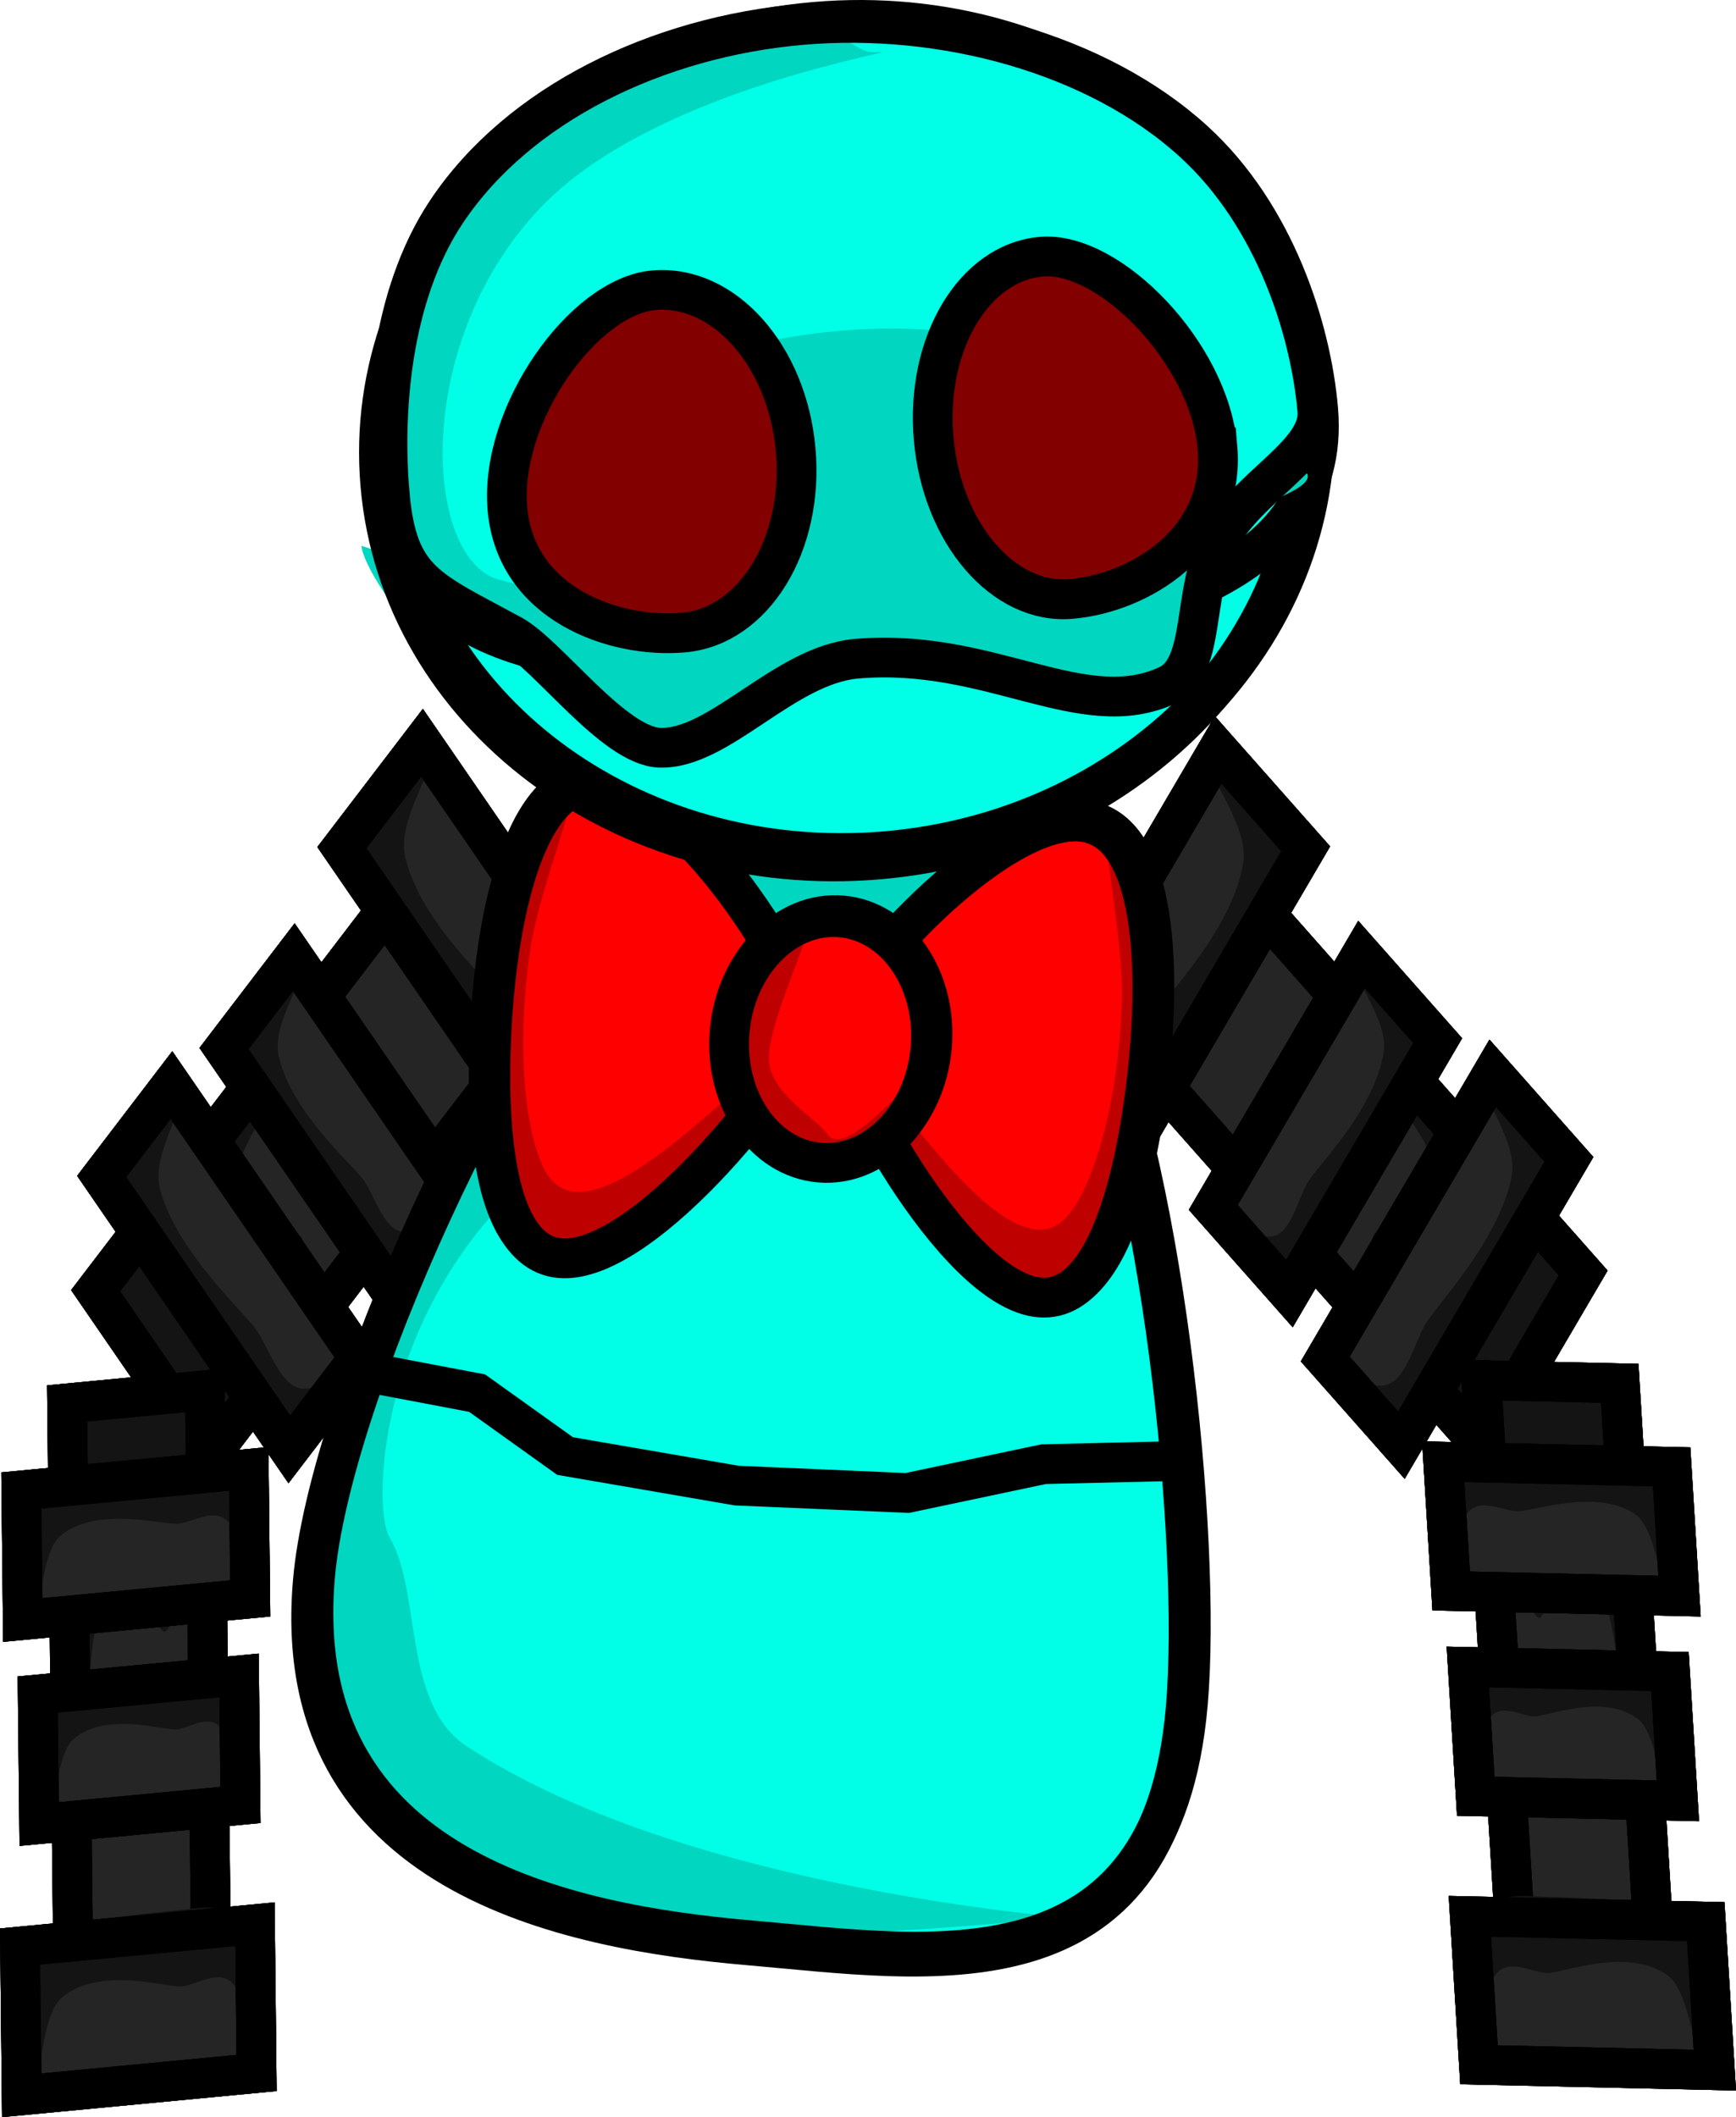 <svg version="1.1" xmlns="http://www.w3.org/2000/svg" xmlns:xlink="http://www.w3.org/1999/xlink" width="305.596" height="372.608" viewBox="0,0,305.596,372.608"><g transform="translate(62.082,-42.38)"><g data-paper-data="{&quot;isPaintingLayer&quot;:true}" fill-rule="nonzero" stroke-width="7" stroke-linejoin="miter" stroke-miterlimit="10" stroke-dasharray="" stroke-dashoffset="0" style="mix-blend-mode: normal"><g data-paper-data="{&quot;index&quot;:null}" stroke-linecap="butt"><g data-paper-data="{&quot;index&quot;:null}"><g><g><path d="M198.743,296.876l-66.229,-74.856l17.863,-30.462l66.229,74.856z" fill="#252525" stroke="#000000"/><path d="M198.743,296.876l-66.229,-74.856l17.863,-30.462l66.229,74.856z" fill="#252525" stroke="#000000"/><path d="M137.403,227.217c-4.814,-5.441 23.713,25.957 35.503,36.182c11.245,9.752 5.64,-1.714 6.867,-3.805c1.192,-2.033 19.136,3.899 9.116,-15.724c-6.084,-11.916 -44.249,-54.558 -40.091,-52.823c3.422,1.428 65.019,72.577 67.25,75.098c2.664,3.011 -0.496,1.079 -1.48,3.48c-2.491,6.076 -9.789,14.945 -11.589,18.015c-1.614,2.753 9.48,21.19 -12.266,-0.327c-12.09,-11.963 -49.949,-56.297 -53.309,-60.096z" fill="#141414" stroke="none"/><path d="M198.743,296.876l-66.229,-74.856l17.863,-30.462l66.229,74.856z" fill="none" stroke="#000000"/><path d="M198.743,296.876l-66.229,-74.856l17.863,-30.462l66.229,74.856z" fill="none" stroke="#000000"/></g><g><path d="M164.902,270.038l-13.409,-15.156l26.098,-44.505l13.409,15.156z" fill="#252525" stroke="#000000"/><path d="M164.902,270.038l-13.409,-15.156l26.098,-44.505l13.409,15.156z" fill="#252525" stroke="#000000"/><path d="M152.628,255.686c-0.975,-1.102 5.176,4.616 8.939,4.34c3.589,-0.264 4.732,-6.469 6.524,-9.524c1.742,-2.97 11.743,-12.63 13.398,-22.883c1.005,-6.226 -6.942,-14.486 -4.784,-16.379c1.776,-1.558 13.569,14.005 14.021,14.515c1.904,2.152 -12.068,26.284 -15.738,32.542c-2.358,4.022 -5.735,11.479 -11.496,9.439c-3.203,-1.134 -10.183,-11.279 -10.863,-12.048z" fill="#141414" stroke="none"/><path d="M164.902,270.038l-13.409,-15.156l26.098,-44.505l13.409,15.156z" fill="none" stroke="#000000"/><path d="M164.902,270.038l-13.409,-15.156l26.098,-44.505l13.409,15.156z" fill="none" stroke="#000000"/></g><g><path d="M184.615,296.716l-13.409,-15.156l29.485,-50.282l13.409,15.156z" fill="#252525" stroke="#000000"/><path d="M184.615,296.716l-13.409,-15.156l29.485,-50.282l13.409,15.156z" fill="#252525" stroke="#000000"/><path d="M172.362,282.326c-0.975,-1.102 5.233,4.52 9.203,3.89c3.787,-0.601 5.273,-7.392 7.297,-10.843c1.968,-3.356 12.929,-14.652 15.138,-25.852c1.342,-6.801 -6.638,-15.005 -4.282,-17.236c1.939,-1.836 13.63,13.901 14.082,14.411c1.904,2.152 -13.896,29.401 -18.042,36.471c-2.665,4.544 -6.557,12.881 -12.522,11.19c-3.317,-0.94 -10.194,-11.261 -10.874,-12.03z" fill="#141414" stroke="none"/><path d="M184.615,296.716l-13.409,-15.156l29.485,-50.282l13.409,15.156z" fill="none" stroke="#000000"/><path d="M184.615,296.716l-13.409,-15.156l29.485,-50.282l13.409,15.156z" fill="none" stroke="#000000"/></g></g><g><path d="M137.306,243.696l-15.401,-17.407l30.453,-51.932l15.401,17.407z" fill="#252525" stroke="#000000"/><path d="M137.306,243.696l-15.401,-17.407l30.453,-51.932l15.401,17.407z" fill="#252525" stroke="#000000"/><path d="M133.516,232.127c4.15,-0.351 5.511,-7.561 7.602,-11.125c2.032,-3.466 13.655,-14.791 15.634,-26.702c1.201,-7.233 -7.93,-16.711 -5.423,-18.933c2.063,-1.829 15.593,16.07 16.112,16.656c2.187,2.472 -14.119,30.629 -18.401,37.931c-2.752,4.693 -6.703,13.382 -13.348,11.088c-3.695,-1.275 -11.697,-12.952 -12.478,-13.835c-1.119,-1.265 5.953,5.288 10.304,4.921z" fill="#141414" stroke="none"/><path d="M137.306,243.696l-15.401,-17.407l30.453,-51.932l15.401,17.407z" fill="none" stroke="#000000"/><path d="M137.306,243.696l-15.401,-17.407l30.453,-51.932l15.401,17.407z" fill="none" stroke="#000000"/></g></g><g data-paper-data="{&quot;index&quot;:null}"><g><g><path d="M223.045,285.837l6.889,112.392l-24.355,-0.55l-6.889,-112.392z" fill="#252525" stroke="#000000"/><path d="M223.045,285.837l6.889,112.392l-24.355,-0.55l-6.889,-112.392z" fill="#252525" stroke="#000000"/><path d="M205.24,389.583c-0.35,-5.703 -5.087,-70.891 -5.464,-90.371c-0.678,-35.037 3.528,-12.616 5.729,-12.567c2.455,0.055 10.554,-1.899 14.896,-0.709c1.716,0.47 2.236,-3.893 2.513,0.628c0.232,3.786 7.43,109.248 6.524,113.568c-1.102,5.25 -4.816,-59.215 -8.057,-72.611c-5.337,-22.059 -10.896,-0.352 -12.521,-0.389c-1.672,-0.038 -4.91,-12.675 -5.271,4.605c-0.378,18.118 2.152,66.014 1.651,57.845z" fill="#141414" stroke="none"/><path d="M223.045,285.837l6.889,112.392l-24.355,-0.55l-6.889,-112.392z" fill="none" stroke="#000000"/><path d="M223.045,285.837l6.889,112.392l-24.355,-0.55l-6.889,-112.392z" fill="none" stroke="#000000"/></g><g><path d="M231.887,336.566l1.395,22.756l-35.582,-0.804l-1.395,-22.756z" fill="#252525" stroke="#000000"/><path d="M231.887,336.566l1.395,22.756l-35.582,-0.804l-1.395,-22.756z" fill="#252525" stroke="#000000"/><path d="M199.883,345.226c-1.953,3.626 -1.952,13.312 -2.053,11.658c-0.071,-1.155 -1.964,-14.374 -1.011,-18.295c1.715,-7.052 7.197,-5.913 10.413,-5.84c5.003,0.113 24.211,0.728 24.409,3.96c0.047,0.767 2.43,22.14 0.769,22.982c-2.018,1.022 -2.471,-12.023 -6.176,-14.804c-6.102,-4.58 -15.91,-0.381 -18.285,-0.434c-2.442,-0.055 -6.203,-2.684 -8.066,0.774z" fill="#141414" stroke="none"/><path d="M231.887,336.566l1.395,22.756l-35.582,-0.804l-1.395,-22.756z" fill="none" stroke="#000000"/><path d="M231.887,336.566l1.395,22.756l-35.582,-0.804l-1.395,-22.756z" fill="none" stroke="#000000"/></g><g><path d="M232.179,300.539l1.395,22.756l-40.2,-0.908l-1.395,-22.756z" fill="#252525" stroke="#000000"/><path d="M232.179,300.539l1.395,22.756l-40.2,-0.908l-1.395,-22.756z" fill="#252525" stroke="#000000"/><path d="M193.533,320.753c-0.071,-1.155 -2.105,-14.377 -0.997,-18.295c1.994,-7.046 8.18,-5.89 11.813,-5.808c5.653,0.128 27.352,0.799 27.55,4.031c0.047,0.766 2.569,22.143 0.686,22.98c-2.288,1.016 -2.696,-12.028 -6.861,-14.82c-6.859,-4.597 -17.975,-0.427 -20.658,-0.488c-2.759,-0.062 -6.988,-2.702 -9.121,0.75c-2.235,3.62 -2.311,13.304 -2.413,11.65z" fill="#141414" stroke="none"/><path d="M232.179,300.539l1.395,22.756l-40.2,-0.908l-1.395,-22.756z" fill="none" stroke="#000000"/><path d="M232.179,300.539l1.395,22.756l-40.2,-0.908l-1.395,-22.756z" fill="none" stroke="#000000"/></g></g><g><path d="M238.186,380.578l1.602,26.136l-41.52,-0.938l-1.602,-26.136z" fill="#252525" stroke="#000000"/><path d="M238.186,380.578l1.602,26.136l-41.52,-0.938l-1.602,-26.136z" fill="#252525" stroke="#000000"/><path d="M200.831,390.51c-2.283,4.164 -2.293,15.288 -2.409,13.388c-0.081,-1.326 -2.276,-16.51 -1.159,-21.013c2.009,-8.099 8.405,-6.788 12.157,-6.703c5.838,0.132 28.251,0.846 28.479,4.558c0.054,0.88 2.81,25.429 0.872,26.395c-2.355,1.173 -2.869,-13.81 -7.19,-17.005c-7.115,-5.262 -18.566,-0.444 -21.337,-0.507c-2.85,-0.064 -7.236,-3.085 -9.413,0.886z" fill="#141414" stroke="none"/><path d="M238.186,380.578l1.602,26.136l-41.52,-0.938l-1.602,-26.136z" fill="none" stroke="#000000"/><path d="M238.186,380.578l1.602,26.136l-41.52,-0.938l-1.602,-26.136z" fill="none" stroke="#000000"/></g></g></g><g stroke-linecap="butt"><g data-paper-data="{&quot;index&quot;:null}"><g><g><path d="M-45.244,269.54l60.667,-79.43l20.01,29.097l-60.667,79.43z" fill="#252525" stroke="#000000"/><path d="M-45.244,269.54l60.667,-79.43l20.01,29.097l-60.667,79.43z" fill="#252525" stroke="#000000"/><path d="M30.933,224.741c-3.079,4.031 -37.647,50.976 -48.844,63.778c-20.139,23.027 -10.402,3.839 -12.21,1.209c-2.017,-2.932 -9.934,-11.253 -12.856,-17.133c-1.155,-2.324 -4.167,-0.169 -1.727,-3.365c2.043,-2.675 58.357,-78.075 61.668,-79.745c4.023,-2.029 -30.973,43.25 -36.183,55.573c-8.58,20.293 8.889,13.085 10.225,15.027c1.374,1.997 -3.391,13.837 7.123,3.301c11.023,-11.047 37.215,-44.418 32.805,-38.644z" fill="#141414" stroke="none"/><path d="M-45.244,269.54l60.667,-79.43l20.01,29.097l-60.667,79.43z" fill="none" stroke="#000000"/><path d="M-45.244,269.54l60.667,-79.43l20.01,29.097l-60.667,79.43z" fill="none" stroke="#000000"/></g><g><path d="M-22.647,226.921l12.283,-16.082l29.234,42.51l-12.283,16.082z" fill="#252525" stroke="#000000"/><path d="M-22.647,226.921l12.283,-16.082l29.234,42.51l-12.283,16.082z" fill="#252525" stroke="#000000"/><path d="M17.796,254.232c-0.623,0.816 -6.855,11.437 -9.968,12.799c-5.599,2.45 -9.504,-4.745 -12.145,-8.586c-4.111,-5.977 -19.785,-29.04 -18.04,-31.324c0.414,-0.542 11.055,-16.913 12.939,-15.487c2.289,1.733 -5.042,10.543 -3.592,16.681c2.388,10.108 13.06,19.022 15.01,21.859c2.007,2.918 3.593,9.025 7.192,9.03c3.773,0.005 9.496,-6.141 8.604,-4.972z" fill="#141414" stroke="none"/><path d="M-22.647,226.921l12.283,-16.082l29.234,42.51l-12.283,16.082z" fill="none" stroke="#000000"/><path d="M-22.647,226.921l12.283,-16.082l29.234,42.51l-12.283,16.082z" fill="none" stroke="#000000"/></g><g><path d="M-44.182,249.431l12.283,-16.082l33.029,48.028l-12.283,16.082z" fill="#252525" stroke="#000000"/><path d="M-44.182,249.431l12.283,-16.082l33.029,48.028l-12.283,16.082z" fill="#252525" stroke="#000000"/><path d="M0.031,282.225c-0.623,0.816 -6.739,11.606 -9.979,12.782c-5.829,2.116 -10.311,-5.919 -13.296,-10.259c-4.644,-6.753 -22.366,-32.793 -20.621,-35.077c0.414,-0.542 10.941,-17.08 13.007,-15.388c2.511,2.056 -4.857,10.813 -3.029,17.5c3.01,11.012 14.756,21.489 16.96,24.694c2.267,3.297 4.238,9.963 8.059,10.29c4.006,0.343 9.792,-5.711 8.899,-4.542z" fill="#141414" stroke="none"/><path d="M-44.182,249.431l12.283,-16.082l33.029,48.028l-12.283,16.082z" fill="none" stroke="#000000"/><path d="M-44.182,249.431l12.283,-16.082l33.029,48.028l-12.283,16.082z" fill="none" stroke="#000000"/></g></g><g><path d="M-1.898,191.566l14.108,-18.471l34.113,49.605l-14.108,18.471z" fill="#252525" stroke="#000000"/><path d="M-1.898,191.566l14.108,-18.471l34.113,49.605l-14.108,18.471z" fill="#252525" stroke="#000000"/><path d="M35.162,229.359c4.367,0.053 10.949,-6.992 9.923,-5.65c-0.716,0.937 -7.856,13.16 -11.45,14.698c-6.463,2.766 -11.029,-5.616 -14.112,-10.098c-4.797,-6.975 -23.088,-33.885 -21.085,-36.508c0.475,-0.622 12.681,-19.449 14.871,-17.773c2.66,2.036 -5.765,12.148 -4.046,19.275c2.831,11.737 15.239,22.197 17.516,25.507c2.342,3.405 4.218,10.498 8.383,10.549z" fill="#141414" stroke="none"/><path d="M-1.898,191.566l14.108,-18.471l34.113,49.605l-14.108,18.471z" fill="none" stroke="#000000"/><path d="M-1.898,191.566l14.108,-18.471l34.113,49.605l-14.108,18.471z" fill="none" stroke="#000000"/></g></g><g data-paper-data="{&quot;index&quot;:null}"><g><g><path d="M-26.015,287.073l1.221,112.596l-24.252,2.302l-1.221,-112.596z" fill="#252525" stroke="#000000"/><path d="M-26.015,287.073l1.221,112.596l-24.252,2.302l-1.221,-112.596z" fill="#252525" stroke="#000000"/><path d="M-25.039,391.571c0.089,8.184 -0.836,-39.77 -2.518,-57.813c-1.604,-17.21 -3.924,-4.372 -5.589,-4.214c-1.618,0.154 -8.726,-21.097 -12.461,1.29c-2.268,13.594 -1.331,78.159 -2.808,73.002c-1.216,-4.244 -1.629,-109.951 -1.671,-113.743c-0.049,-4.529 0.783,-0.215 2.461,-0.807c4.245,-1.5 12.464,-0.134 14.908,-0.366c2.192,-0.208 4.773,-22.873 6.619,12.122c1.027,19.457 0.995,84.816 1.057,90.53z" fill="#141414" stroke="none"/><path d="M-26.015,287.073l1.221,112.596l-24.252,2.302l-1.221,-112.596z" fill="none" stroke="#000000"/><path d="M-26.015,287.073l1.221,112.596l-24.252,2.302l-1.221,-112.596z" fill="none" stroke="#000000"/></g><g><path d="M-20.002,337.247l0.247,22.797l-35.431,3.363l-0.247,-22.797z" fill="#252525" stroke="#000000"/><path d="M-20.002,337.247l0.247,22.797l-35.431,3.363l-0.247,-22.797z" fill="#252525" stroke="#000000"/><path d="M-22.889,346.943c-2.107,-3.315 -5.669,-0.422 -8.101,-0.192c-2.365,0.224 -12.45,-3.257 -18.206,1.75c-3.495,3.041 -3.008,16.085 -5.094,15.21c-1.717,-0.72 -0.879,-22.21 -0.887,-22.977c-0.035,-3.238 19.078,-5.234 24.061,-5.707c3.202,-0.304 8.588,-1.835 10.806,5.075c1.233,3.842 0.296,17.164 0.309,18.321c0.018,1.657 -0.678,-8.004 -2.887,-11.48z" fill="#141414" stroke="none"/><path d="M-20.002,337.247l0.247,22.797l-35.431,3.363l-0.247,-22.797z" fill="none" stroke="#000000"/><path d="M-20.002,337.247l0.247,22.797l-35.431,3.363l-0.247,-22.797z" fill="none" stroke="#000000"/></g><g><path d="M-18.288,300.897l0.247,22.797l-40.03,3.8l-0.247,-22.797z" fill="#252525" stroke="#000000"/><path d="M-18.288,300.897l0.247,22.797l-40.03,3.8l-0.247,-22.797z" fill="#252525" stroke="#000000"/><path d="M-18.318,322.076c0.018,1.657 -0.755,-7.997 -3.245,-11.446c-2.375,-3.29 -6.403,-0.353 -9.151,-0.092c-2.671,0.254 -14.06,-3.105 -20.569,1.974c-3.953,3.084 -3.421,16.124 -5.776,15.275c-1.938,-0.699 -0.962,-22.202 -0.97,-22.97c-0.035,-3.238 21.56,-5.47 27.188,-6.004c3.617,-0.343 9.704,-1.941 12.2,4.943c1.388,3.827 0.311,17.162 0.323,18.319z" fill="#141414" stroke="none"/><path d="M-18.288,300.897l0.247,22.797l-40.03,3.8l-0.247,-22.797z" fill="none" stroke="#000000"/><path d="M-18.288,300.897l0.247,22.797l-40.03,3.8l-0.247,-22.797z" fill="none" stroke="#000000"/></g></g><g><path d="M-17.203,381.036l0.284,26.183l-41.344,3.925l-0.284,-26.183z" fill="#252525" stroke="#000000"/><path d="M-17.203,381.036l0.284,26.183l-41.344,3.925l-0.284,-26.183z" fill="#252525" stroke="#000000"/><path d="M-20.573,392.178c-2.458,-3.804 -6.614,-0.475 -9.453,-0.206c-2.759,0.262 -14.527,-3.72 -21.245,2.042c-4.079,3.498 -3.513,18.48 -5.947,17.479c-2.003,-0.824 -1.021,-25.507 -1.031,-26.389c-0.04,-3.718 22.263,-6.045 28.077,-6.597c3.736,-0.355 10.021,-2.123 12.608,5.81c1.438,4.411 0.343,19.713 0.357,21.041c0.021,1.903 -0.79,-9.192 -3.367,-13.18z" fill="#141414" stroke="none"/><path d="M-17.203,381.036l0.284,26.183l-41.344,3.925l-0.284,-26.183z" fill="none" stroke="#000000"/><path d="M-17.203,381.036l0.284,26.183l-41.344,3.925l-0.284,-26.183z" fill="none" stroke="#000000"/></g></g></g><g><path d="M-7.015,320.706c2.727,-31.579 33.152,-98.113 57.205,-123.876c15.368,-16.46 23.213,-0.575 35.623,0.497c13.927,1.203 30.877,-5.732 42.115,18.626c14.449,31.319 21.223,97.993 18.709,127.106c-4.469,51.755 -45.175,44.439 -77.009,41.691c-31.833,-2.749 -81.112,-12.288 -76.643,-64.043z" fill="#00ffe6" stroke="#000000" stroke-linecap="butt"/><path d="M85.31,181.435c26.728,2.308 48.41,16.701 46.674,36.798c-0.077,0.894 13.97,18.446 -5.95,22.135c-8.626,1.598 -21.874,-11.76 -37.549,-12.706c-19.323,-1.166 -41.22,10.218 -49.253,15.637c-34.523,23.289 -36.177,63.9 -32.72,69.691c5.661,9.484 2.166,29.19 13.53,36.695c43.746,28.892 127.768,31.807 110.573,30.322c-14.114,-1.219 -102.614,15.33 -126.341,-20.15c-7.274,-10.877 -12.372,-29.616 -8.899,-47.617c6.652,-34.476 30.531,-70.935 31.069,-77.166c1.736,-20.097 32.138,-55.947 58.867,-53.639z" fill="#00d6c0" stroke="none" stroke-linecap="butt"/><path d="M50.583,195.94c15.368,-16.46 26.512,-14.493 38.922,-13.422c13.927,1.203 27.578,8.187 38.815,32.544c14.449,31.319 21.223,97.993 18.709,127.106c-4.469,51.755 -45.175,44.44 -77.009,41.691c-31.833,-2.749 -81.112,-12.288 -76.643,-64.043c2.727,-31.579 33.152,-98.113 57.205,-123.876z" fill="none" stroke="#000000" stroke-linecap="butt"/><path d="M145.235,299.513l-23.605,0.557l-23.994,5.066l-30.019,-1.295l-30.229,-5.206l-15.479,-11.07l-18.865,-3.576" fill="none" stroke="#000000" stroke-linecap="round"/><g stroke-linecap="butt"><path d="M140.614,227.284c-0.584,6.758 -4.169,44.412 -19.335,43.102c-15.166,-1.31 -36.169,-41.086 -35.586,-47.845c0.584,-6.758 27.65,-37.193 42.816,-35.884c15.166,1.31 12.688,33.868 12.105,40.626z" data-paper-data="{&quot;index&quot;:null}" fill="#ff0000" stroke="#000000"/><path d="M140.493,237.705c-0.783,9.071 -6.096,31.593 -19.61,30.425c-13.514,-1.167 -30.113,-25.581 -29.329,-34.652c0.468,-5.414 23.154,34.654 33.98,23.256c4.641,-4.886 9.35,-19.943 9.884,-38.551c0.308,-10.711 -4.135,-30.264 -2.145,-30.092c13.514,1.167 8.003,40.542 7.22,49.613z" data-paper-data="{&quot;index&quot;:null}" fill="#bf0000" stroke="none"/><path d="M140.268,227.628c-0.584,6.758 -4.169,44.412 -19.335,43.102c-15.166,-1.31 -36.169,-41.086 -35.586,-47.845c0.584,-6.758 27.65,-37.193 42.816,-35.884c15.166,1.31 12.688,33.868 12.105,40.626z" data-paper-data="{&quot;index&quot;:null}" fill="none" stroke="#000000"/><path d="M43.453,179.687c15.166,1.31 36.614,35.934 36.031,42.692c-0.584,6.758 -28.095,42.346 -43.261,41.036c-15.166,-1.31 -12.243,-39.02 -11.66,-45.779c0.584,-6.758 3.724,-39.259 18.89,-37.95z" fill="#ff0000" stroke="#000000"/><path d="M38.513,180.283c1.99,0.172 -5.739,18.674 -7.272,29.279c-2.663,18.423 -0.605,34.065 3.129,39.674c8.712,13.085 37.931,-22.501 37.463,-17.087c-0.783,9.071 -21.321,30.278 -34.835,29.111c-13.514,-1.167 -14.887,-24.266 -14.104,-33.337c0.783,-9.071 2.104,-48.808 15.618,-47.641z" fill="#bf0000" stroke="none"/><path d="M43.734,180.086c15.166,1.31 36.614,35.934 36.031,42.692c-0.584,6.758 -28.095,42.346 -43.261,41.036c-15.166,-1.31 -12.243,-39.02 -11.66,-45.779c0.584,-6.758 3.724,-39.259 18.89,-37.95z" fill="none" stroke="#000000"/><path d="M86.165,203.49c9.76,0.843 16.838,11.186 15.809,23.102c-1.029,11.916 -9.775,20.893 -19.536,20.05c-9.76,-0.843 -16.838,-11.186 -15.809,-23.102c1.029,-11.916 9.775,-20.893 19.536,-20.05z" fill="#ff0000" stroke="#000000"/><path d="M66.702,228.138c0.768,-8.893 3.49,-25.653 13.1,-24.823c3.012,0.26 -6.442,17.294 -6.533,25.329c-0.067,5.926 8.392,10.6 10.275,13.326c3.709,5.369 18.309,-14.876 17.959,-10.826c-0.768,8.893 -9.181,15.429 -18.791,14.599c-9.61,-0.83 -16.778,-8.712 -16.01,-17.604z" fill="#bf0000" stroke="none"/><path d="M85.903,203.842c9.76,0.843 16.838,11.186 15.809,23.102c-1.029,11.916 -9.775,20.893 -19.536,20.05c-9.76,-0.843 -16.838,-11.186 -15.809,-23.102c1.029,-11.916 9.775,-20.893 19.536,-20.05z" fill="none" stroke="#000000"/></g></g><path d="M16.57,143.441c0,-5.043 5.445,27.568 46.664,27.568c41.219,0 72.649,-34.023 72.649,-28.98c0,5.043 -29.445,37.317 -70.664,37.317c-41.219,0 -63.649,-35.862 -63.649,-40.905z" fill="#00d6c0" stroke="none" stroke-linecap="butt"/><g stroke-linecap="butt"><path d="M4.873,127.729c-3.491,-40.301 30.157,-76.131 75.154,-80.029c44.997,-3.898 84.305,25.613 87.796,65.914c3.491,40.301 -30.157,76.131 -75.154,80.029c-44.997,3.898 -84.305,-25.613 -87.796,-65.914z" fill="#00ffe6" stroke="#000000"/><path d="M81.327,46.226c44.997,-3.898 84.305,25.613 87.796,65.914c3.491,40.301 -30.157,76.131 -75.154,80.029c-44.997,3.898 -84.305,-25.613 -87.796,-65.914c-3.491,-40.301 30.157,-76.131 75.154,-80.029z" fill="none" stroke="#000000"/><path d="M16.651,79.437c12.651,-18.91 37.065,-30.695 62.555,-32.903c24.788,-2.147 51.878,5.093 68.917,20.624c14.343,13.073 20.617,33.15 21.836,47.226c2.668,30.799 -35.439,39.73 -81.092,43.684c-45.653,3.954 -79.552,1.659 -82.22,-29.14c-1.178,-13.603 -0.004,-34.533 10.004,-49.491z" fill="#00ffe6" stroke="#000000"/><path d="M85.681,100.599c29.052,-2.516 53.622,7.219 54.881,21.745c1.258,14.526 -21.273,28.341 -50.324,30.858c-29.052,2.516 -53.622,-7.219 -54.881,-21.745c-1.258,-14.526 21.273,-28.341 50.324,-30.858z" fill="#00d6c0" stroke="none"/><path d="M11.5,144.037c-0.198,-2.291 -6.404,-7.879 -7.002,-15.294c-1.277,-15.841 4.594,-39.842 19.582,-56.591c9.27,-10.359 37.508,-21.365 55.359,-24.072c7.418,-1.125 8.503,3.862 12.911,3.48c7.653,-0.663 -38.128,5.816 -58.755,26.83c-23.148,23.582 -21.308,62.223 -7.887,65.995c14.585,4.1 43.417,6.811 68.239,2.134c38.874,-7.325 73.832,-24.604 74.194,-20.433c0.279,3.219 -13.241,5.684 -15.425,11.152c-3.533,8.844 1.478,21.272 -15.292,25.528c-9.807,2.489 -37.123,-5.501 -47.791,-4.577c-12.665,1.097 -24.588,14.789 -35.585,14.106c-11.12,-0.691 -15.479,-11.669 -22.887,-17.037c-8.514,-6.171 -19.296,-7.021 -19.66,-11.222z" fill="#00d6c0" stroke="none"/><path d="M6.502,129.172c-1.178,-13.603 -0.004,-34.533 10.004,-49.491c12.651,-18.91 37.065,-30.695 62.555,-32.903c24.788,-2.147 51.878,5.093 68.917,20.624c14.343,13.074 20.617,33.15 21.836,47.226c0.659,7.613 -12.071,13.129 -17.25,22.683c-4.958,9.146 -2.2,22.429 -9.064,25.645c-14.974,7.016 -31.213,-6.686 -54.778,-4.645c-12.784,1.107 -24.162,16.027 -34.674,15.665c-8.095,-0.278 -19.663,-16.397 -26.023,-19.855c-14.879,-8.091 -20.176,-9.415 -21.522,-24.95z" fill="none" stroke="#000000"/><path d="M53.008,93.464c12.358,-1.07 23.544,11.548 24.985,28.185c1.441,16.636 -7.409,30.991 -19.767,32.061c-12.358,1.07 -29.54,-5.14 -30.981,-21.777c-1.441,-16.636 13.405,-37.398 25.763,-38.469z" fill="#820000" stroke="#000000"/><path d="M152.232,121.107c1.441,16.636 -13.838,25.659 -25.762,26.692c-11.924,1.033 -22.759,-11.616 -24.2,-28.253c-1.441,-16.636 7.057,-30.96 18.981,-31.993c11.924,-1.033 29.539,16.918 30.98,33.554z" data-paper-data="{&quot;index&quot;:null}" fill="#820000" stroke="#000000"/></g></g></g></svg>